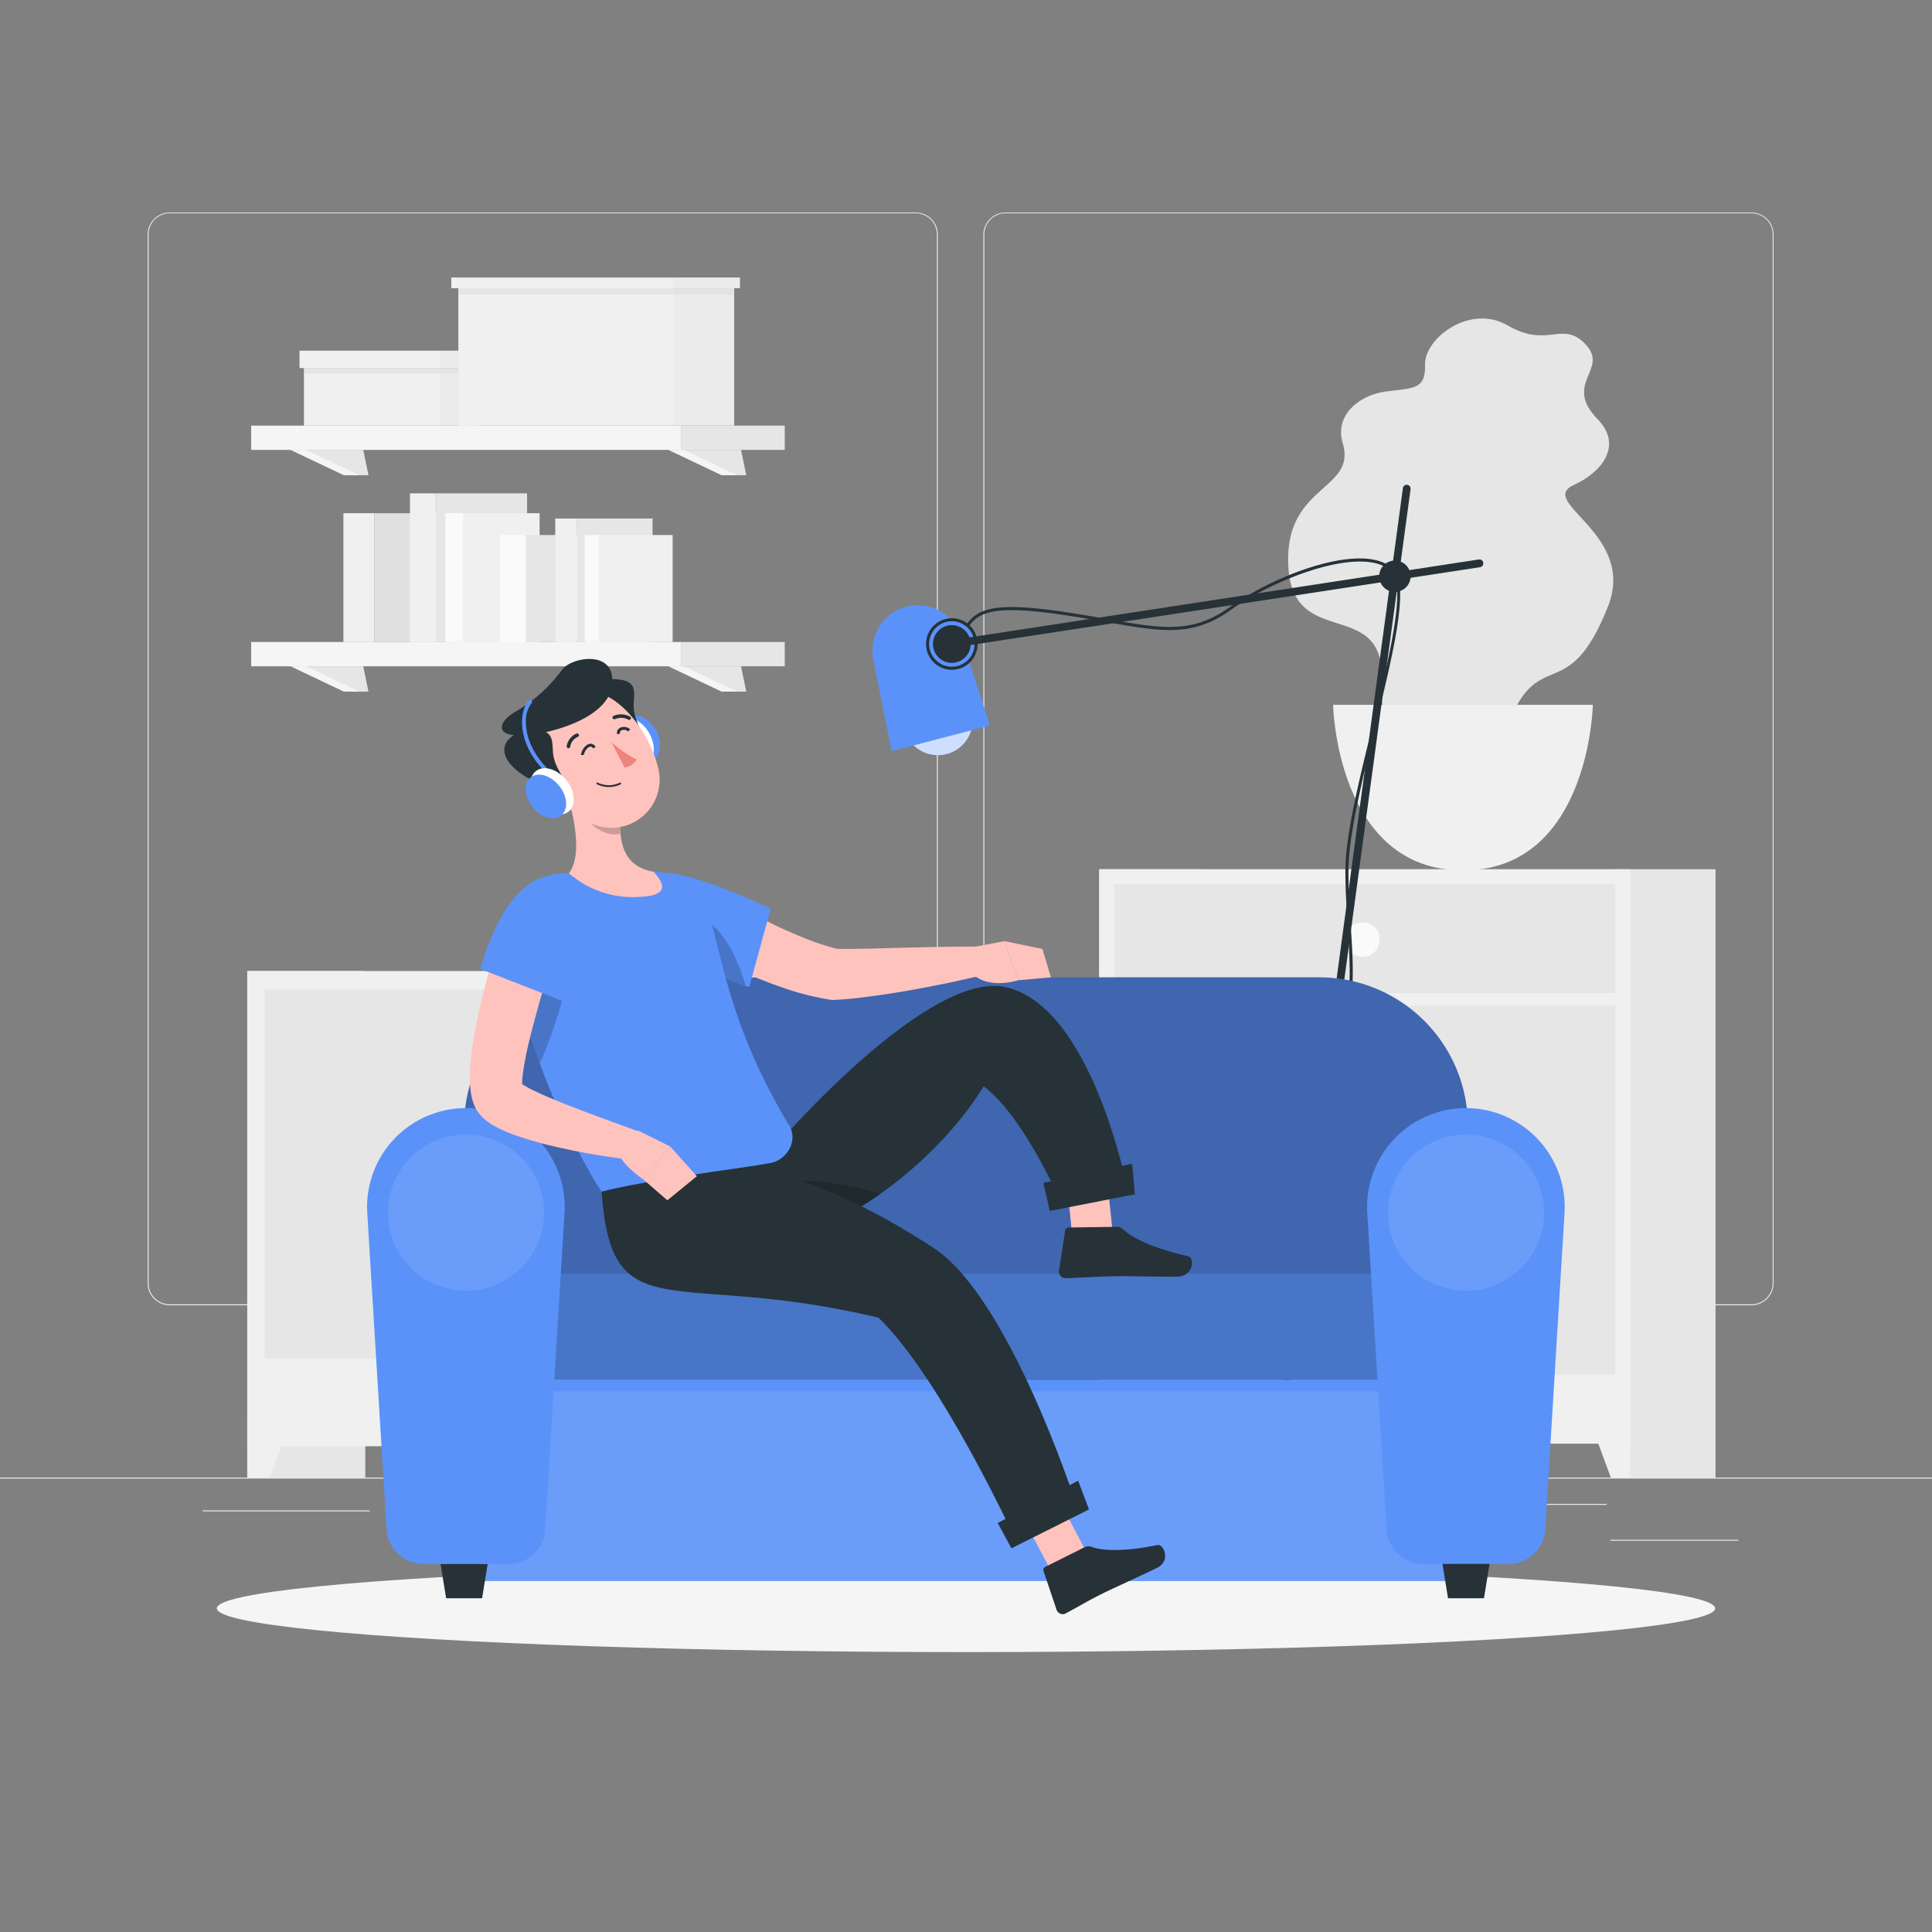 <svg xmlns="http://www.w3.org/2000/svg" viewBox="0 0 500 500"><rect x="0" y="0" width="500" height="500" fill="#808080" stroke="none"/><g id="freepik--background-complete--inject-5"><rect y="382.4" width="500" height="0.25" style="fill:#ebebeb"></rect><rect x="416.78" y="398.49" width="33.12" height="0.25" style="fill:#ebebeb"></rect><rect x="322.53" y="401.21" width="8.69" height="0.25" style="fill:#ebebeb"></rect><rect x="396.59" y="389.21" width="19.19" height="0.25" style="fill:#ebebeb"></rect><rect x="52.46" y="390.89" width="43.19" height="0.25" style="fill:#ebebeb"></rect><rect x="104.56" y="390.89" width="6.33" height="0.25" style="fill:#ebebeb"></rect><rect x="131.47" y="395.11" width="93.68" height="0.25" style="fill:#ebebeb"></rect><path d="M237,337.8H43.91a5.71,5.71,0,0,1-5.7-5.71V60.66A5.71,5.71,0,0,1,43.91,55H237a5.71,5.71,0,0,1,5.71,5.71V332.09A5.71,5.71,0,0,1,237,337.8ZM43.91,55.2a5.46,5.46,0,0,0-5.45,5.46V332.09a5.46,5.46,0,0,0,5.45,5.46H237a5.47,5.47,0,0,0,5.46-5.46V60.66A5.47,5.47,0,0,0,237,55.2Z" style="fill:#ebebeb"></path><path d="M453.31,337.8H260.21a5.72,5.72,0,0,1-5.71-5.71V60.66A5.72,5.72,0,0,1,260.21,55h193.1A5.71,5.71,0,0,1,459,60.66V332.09A5.71,5.71,0,0,1,453.31,337.8ZM260.21,55.2a5.47,5.47,0,0,0-5.46,5.46V332.09a5.47,5.47,0,0,0,5.46,5.46h193.1a5.47,5.47,0,0,0,5.46-5.46V60.66a5.47,5.47,0,0,0-5.46-5.46Z" style="fill:#ebebeb"></path><rect x="64" y="251.3" width="30.54" height="131.1" transform="translate(158.53 633.7) rotate(180)" style="fill:#e6e6e6"></rect><polygon points="69.8 382.4 63.99 382.4 63.99 365.9 75.88 365.9 69.8 382.4" style="fill:#f0f0f0"></polygon><rect x="217.49" y="251.3" width="30.54" height="131.1" transform="translate(465.52 633.7) rotate(180)" style="fill:#e6e6e6"></rect><rect x="64" y="251.3" width="158.56" height="122.97" transform="translate(286.55 625.58) rotate(180)" style="fill:#f0f0f0"></rect><path d="M68.49,256.12h72.84v95.53H68.49V256.12Z" style="fill:#e6e6e6"></path><path d="M145.22,256.12h72.83v95.53H145.22V256.12Z" style="fill:#e6e6e6"></path><path d="M161.51,268.43a5.16,5.16,0,1,1-5.15-5.16A5.16,5.16,0,0,1,161.51,268.43Z" style="fill:#fafafa"></path><path d="M135.35,268.43a5.16,5.16,0,1,1-5.16-5.16A5.16,5.16,0,0,1,135.35,268.43Z" style="fill:#fafafa"></path><polygon points="216.75 382.4 222.55 382.4 222.55 365.9 210.67 365.9 216.75 382.4" style="fill:#f0f0f0"></polygon><rect x="284.48" y="224.96" width="26.47" height="157.44" transform="translate(595.43 607.36) rotate(180)" style="fill:#e6e6e6"></rect><polygon points="289.51 382.4 284.48 382.4 284.48 368.1 294.78 368.1 289.51 382.4" style="fill:#f0f0f0"></polygon><rect x="417.51" y="224.96" width="26.47" height="157.44" transform="translate(861.49 607.36) rotate(180)" style="fill:#e6e6e6"></rect><rect x="284.48" y="224.96" width="137.42" height="148.67" transform="translate(706.39 598.58) rotate(180)" style="fill:#f0f0f0"></rect><path d="M288.38,228.86H418V257H288.38V228.86Z" style="fill:#e6e6e6"></path><path d="M288.38,260.25h63.13v95.5H288.38v-95.5Z" style="fill:#e6e6e6"></path><path d="M354.88,260.25H418v95.5H354.88v-95.5Z" style="fill:#e6e6e6"></path><path d="M369,305.75a4.47,4.47,0,1,1-4.47-4.47A4.47,4.47,0,0,1,369,305.75Z" style="fill:#fafafa"></path><path d="M346.32,305.75a4.47,4.47,0,1,1-4.46-4.47A4.47,4.47,0,0,1,346.32,305.75Z" style="fill:#fafafa"></path><polygon points="416.88 382.4 421.9 382.4 421.9 368.1 411.6 368.1 416.88 382.4" style="fill:#f0f0f0"></polygon><path d="M357.07,243.14a4.47,4.47,0,1,1-4.47-4.46A4.47,4.47,0,0,1,357.07,243.14Z" style="fill:#fafafa"></path><polygon points="193.13 122.99 189.1 122.99 175.29 116.43 191.78 116.43 193.13 122.99" style="fill:#e6e6e6"></polygon><polygon points="190.79 122.99 186.76 122.99 172.95 116.43 176.99 116.43 190.79 122.99" style="fill:#f5f5f5"></polygon><polygon points="95.36 122.99 91.33 122.99 77.51 116.43 94.01 116.43 95.36 122.99" style="fill:#e6e6e6"></polygon><polygon points="93.02 122.99 88.99 122.99 75.18 116.43 79.21 116.43 93.02 122.99" style="fill:#f5f5f5"></polygon><rect x="176.22" y="110.15" width="26.87" height="6.28" style="fill:#e6e6e6"></rect><rect x="65" y="110.15" width="111.22" height="6.28" transform="translate(241.22 226.58) rotate(180)" style="fill:#f5f5f5"></rect><polygon points="193.13 178.99 189.1 178.99 175.29 172.43 191.78 172.43 193.13 178.99" style="fill:#e6e6e6"></polygon><polygon points="190.79 178.99 186.76 178.99 172.95 172.43 176.99 172.43 190.79 178.99" style="fill:#f5f5f5"></polygon><polygon points="95.36 178.99 91.33 178.99 77.51 172.43 94.01 172.43 95.36 178.99" style="fill:#e6e6e6"></polygon><polygon points="93.02 178.99 88.99 178.99 75.18 172.43 79.21 172.43 93.02 178.99" style="fill:#f5f5f5"></polygon><rect x="176.22" y="166.15" width="26.87" height="6.28" style="fill:#e6e6e6"></rect><rect x="65" y="166.15" width="111.22" height="6.28" transform="translate(241.22 338.58) rotate(180)" style="fill:#f5f5f5"></rect><rect x="96.89" y="132.82" width="31.31" height="33.33" style="fill:#e0e0e0"></rect><rect x="88.87" y="132.82" width="8.02" height="33.33" transform="translate(185.76 298.97) rotate(180)" style="fill:#f0f0f0"></rect><rect x="112.89" y="127.68" width="23.52" height="38.47" style="fill:#e6e6e6"></rect><rect x="106.09" y="127.68" width="6.8" height="38.47" transform="translate(218.99 293.83) rotate(180)" style="fill:#f0f0f0"></rect><rect x="119.82" y="132.82" width="19.83" height="33.33" style="fill:#f0f0f0"></rect><rect x="115.29" y="132.82" width="4.53" height="33.33" transform="translate(235.11 298.97) rotate(180)" style="fill:#fafafa"></rect><rect x="136.05" y="138.46" width="26.01" height="27.69" style="fill:#e6e6e6"></rect><rect x="129.38" y="138.46" width="6.66" height="27.69" transform="translate(265.43 304.61) rotate(180)" style="fill:#fafafa"></rect><rect x="149.34" y="134.19" width="19.54" height="31.96" style="fill:#e6e6e6"></rect><rect x="143.69" y="134.19" width="5.65" height="31.96" transform="translate(293.04 300.34) rotate(180)" style="fill:#f0f0f0"></rect><rect x="155.1" y="138.46" width="18.98" height="27.69" style="fill:#f0f0f0"></rect><rect x="151.34" y="138.46" width="3.76" height="27.69" transform="translate(306.43 304.61) rotate(180)" style="fill:#fafafa"></rect><path d="M358.65,101.32c-6.94.91-13.33,6.19-11.16,13.35,3.6,11.86-13.68,10.75-14.11,29.29-.62,26.18,26,8.74,24.2,33.61-1.33,18.1,24,35.22,31.73,12.6,8.47-24.77,16.05-6,26.84-33.22,7.46-18.85-18.59-27-8.83-31.45,7.13-3.22,12.81-10.17,6.15-17-9.07-9.37,3-12.82-3.07-19.32s-9.67,1.19-20.3-5c-9.51-5.56-21.48,3.23-21.3,10.26C369,100.92,365.63,100.4,358.65,101.32Z" style="fill:#e6e6e6"></path><path d="M345,182.4s.86,42.85,33.62,42.85,33.61-42.85,33.61-42.85Z" style="fill:#f0f0f0"></path><rect x="78.67" y="95.25" width="35.33" height="14.9" style="fill:#f0f0f0"></rect><rect x="77.51" y="90.75" width="36.49" height="4.5" style="fill:#f0f0f0"></rect><rect x="114" y="90.75" width="10.83" height="4.5" transform="translate(238.83 186) rotate(180)" style="fill:#ebebeb"></rect><rect x="114" y="95.25" width="9.89" height="14.9" transform="translate(237.89 205.4) rotate(180)" style="fill:#ebebeb"></rect><rect x="78.67" y="95.25" width="45.22" height="1.39" style="fill:#e0e0e0;opacity:0.7"></rect><rect x="118.62" y="74.6" width="55.78" height="35.55" style="fill:#f0f0f0"></rect><rect x="116.8" y="71.82" width="57.59" height="2.78" style="fill:#f0f0f0"></rect><rect x="174.4" y="71.82" width="17.1" height="2.78" transform="translate(365.9 146.41) rotate(180)" style="fill:#ebebeb"></rect><rect x="174.4" y="74.6" width="15.61" height="35.55" transform="translate(364.41 184.74) rotate(180)" style="fill:#ebebeb"></rect><rect x="118.62" y="74.6" width="71.39" height="1.62" style="fill:#e0e0e0;opacity:0.7"></rect></g><g id="freepik--Shadow--inject-5"><ellipse id="freepik--path--inject-5" cx="250" cy="416.24" rx="193.89" ry="11.32" style="fill:#f5f5f5"></ellipse></g><g id="freepik--Lamp--inject-5"><path d="M343.44,273.15a.34.34,0,0,1-.23-.08.37.37,0,0,1-.06-.52c7.14-9.11,6.48-19.44,5.65-32.51-.29-4.56-.59-9.28-.62-14.48-.05-9,3.52-23.55,7-37.64,4.32-17.64,8.78-35.89,5-39.89-6.71-7.14-29.49,1.17-41.62,9.8-9.94,7.08-17.79,5.7-32.05,3.18-3.73-.66-8-1.4-12.78-2.08-19-2.69-21.06.29-23.92,4.41-.55.79-1.13,1.61-1.85,2.46a.37.37,0,0,1-.53,0,.39.39,0,0,1,0-.53,27.27,27.27,0,0,0,1.8-2.4c3-4.34,5.19-7.48,24.65-4.73,4.82.69,9.06,1.43,12.8,2.09,14.06,2.48,21.8,3.85,31.49-3.05,12.63-9,35.51-17.24,42.6-9.7,4,4.29-.28,21.92-4.85,40.58-3.43,14-7,28.56-6.94,37.46,0,5.18.33,9.88.62,14.43.84,13.24,1.5,23.69-5.81,33A.39.39,0,0,1,343.44,273.15Z" style="fill:#263238"></path><circle cx="242.72" cy="186.44" r="8.99" transform="translate(-60.74 226.24) rotate(-45)" style="fill:#fff"></circle><circle cx="242.72" cy="186.44" r="8.99" transform="translate(-60.74 226.24) rotate(-45)" style="fill:#5A92FA;opacity:0.3"></circle><path d="M248.66,164.63A11.74,11.74,0,0,0,226,170.56l4.76,23.83,25.45-6.64Z" style="fill:#5A92FA"></path><path d="M253,166.67a6.67,6.67,0,1,1-6.67-6.67A6.66,6.66,0,0,1,253,166.67Z" style="fill:#263238"></path><path d="M246.33,172.54a5.88,5.88,0,1,1,5.88-5.87A5.87,5.87,0,0,1,246.33,172.54Zm0-10.75a4.88,4.88,0,1,0,4.88,4.88A4.88,4.88,0,0,0,246.33,161.79Z" style="fill:#5A92FA"></path><path d="M246.33,167.67a1,1,0,0,1-1-.85,1,1,0,0,1,.84-1.14l136.55-20.89a1,1,0,0,1,.3,2L246.48,167.65Z" style="fill:#263238"></path><path d="M326.88,402.69h-.14a1,1,0,0,1-.86-1.13l37.19-275.24a1,1,0,0,1,1.12-.85,1,1,0,0,1,.86,1.12L327.87,401.82A1,1,0,0,1,326.88,402.69Z" style="fill:#263238"></path><path d="M365.06,149.13a4.06,4.06,0,1,1-4.06-4.06A4.06,4.06,0,0,1,365.06,149.13Z" style="fill:#263238"></path></g><g id="freepik--Sofa--inject-5"><rect x="124.12" y="357.14" width="251.76" height="52.04" transform="translate(500 766.32) rotate(180)" style="fill:#5A92FA"></rect><rect x="124.12" y="357.14" width="251.76" height="52.04" transform="translate(500 766.32) rotate(180)" style="fill:#fff;opacity:0.1"></rect><path d="M124.12,334.26H375.88l3.82-39.11a38.47,38.47,0,0,0-38.29-42.21H158.59a38.47,38.47,0,0,0-38.29,42.21Z" style="fill:#5A92FA"></path><path d="M124.12,334.26H375.88l3.82-39.11a38.47,38.47,0,0,0-38.29-42.21H158.59a38.47,38.47,0,0,0-38.29,42.21Z" style="opacity:0.3"></path><rect x="124.12" y="357.14" width="251.76" height="2.95" transform="translate(500 717.23) rotate(180)" style="fill:#5A92FA;opacity:0.9"></rect><rect x="124.12" y="329.67" width="251.76" height="27.47" transform="translate(500 686.81) rotate(180)" style="fill:#5A92FA"></rect><rect x="124.12" y="329.67" width="251.76" height="27.47" transform="translate(500 686.81) rotate(180)" style="opacity:0.2"></rect><path d="M379.4,286.77h0a25.6,25.6,0,0,0-25.55,27.17l5,81.89a9.47,9.47,0,0,0,9.46,8.9h22.12a9.49,9.49,0,0,0,9.47-8.9l5-81.89A25.6,25.6,0,0,0,379.4,286.77Z" style="fill:#5A92FA"></path><circle cx="379.4" cy="313.8" r="20.2" transform="translate(-56.89 541.99) rotate(-67.2)" style="fill:#fff;opacity:0.1"></circle><polygon points="374.75 413.63 384.05 413.63 385.5 404.73 373.3 404.73 374.75 413.63" style="fill:#263238"></polygon><polygon points="115.46 413.63 124.76 413.63 126.21 404.73 114.01 404.73 115.46 413.63" style="fill:#263238"></polygon><path d="M120.6,286.77h0a25.6,25.6,0,0,0-25.55,27.17l5,81.89a9.49,9.49,0,0,0,9.47,8.9h22.12a9.47,9.47,0,0,0,9.46-8.9l5-81.89A25.6,25.6,0,0,0,120.6,286.77Z" style="fill:#5A92FA"></path><circle cx="120.6" cy="313.8" r="20.2" transform="translate(-215.42 303.4) rotate(-67.2)" style="fill:#fff;opacity:0.1"></circle></g><g id="freepik--Character--inject-5"><path d="M180,227.94c1.35.84,2.93,1.78,4.41,2.66s3,1.78,4.56,2.64c3.05,1.74,6.14,3.38,9.24,5s6.23,3,9.37,4.29a68.75,68.75,0,0,0,9.32,3.1l-1.24-.12c2.82.1,6.05.07,9.21,0l9.6-.25c6.43-.16,12.92-.33,19.4-.27l.9,7.23c-3.18.83-6.37,1.53-9.57,2.2s-6.4,1.28-9.62,1.85-6.47,1.09-9.74,1.52-6.53.85-10.18,1l-.41,0-.84-.14a70.3,70.3,0,0,1-11.7-3,113.66,113.66,0,0,1-10.78-4.31c-3.5-1.58-6.88-3.33-10.21-5.16-1.65-.92-3.3-1.86-4.92-2.85s-3.19-2-4.9-3.12Z" style="fill:#ffc3bd"></path><path d="M167,230.34c-1.59-6.44,7.18-6.89,32.46,4.81l-5.56,20.28S171.83,250,167,230.34Z" style="fill:#5A92FA"></path><path d="M177.15,236.35c-2.13,0-4.17,1.5-5.87,3.61,6.58,9.72,17.52,13.89,21.29,15.08l.13,0,.28.07C189.11,241.88,183,236.45,177.15,236.35Z" style="opacity:0.2"></path><polygon points="278.04 325.1 288.42 323.46 285.69 296.99 275.31 298.63 278.04 325.1" style="fill:#ffc3bd"></polygon><path d="M288.89,317.5l-12.38.18a.9.9,0,0,0-.85.81l-1.59,10.31a1.72,1.72,0,0,0,1.62,2c4.08-.14,8.41-.45,13.55-.52,3.16-.05,10.95.18,15.32.12s4.72-4.88,2.91-5.29c-8.11-1.83-14.17-4.43-16.86-7A2.44,2.44,0,0,0,288.89,317.5Z" style="fill:#263238"></path><path d="M202.22,295s38-43.78,57.89-39.56c22.81,4.85,31.89,53.33,31.89,53.33l-17.66,2s-9.23-21.68-19.76-29.62C233,316,177.79,341.76,171,305.8,180.07,302.15,202.22,295,202.22,295Z" style="fill:#263238"></path><polygon points="293.71 309.08 271.68 313.39 270.02 306.12 293 301.15 293.71 309.08" style="fill:#263238"></polygon><path d="M251.47,245.19l8.5-1.63,3.55,10.13s-8.5,2.82-12.63-2.53Z" style="fill:#ffc3bd"></path><polygon points="269.78 245.6 271.97 252.94 263.52 253.69 259.97 243.56 269.78 245.6" style="fill:#ffc3bd"></polygon><path d="M155.69,308.4S139.13,284,131,244.68a15.55,15.55,0,0,1,14.43-18.62c8-.42,16.44-.53,23.3-.5a15.47,15.47,0,0,1,14.82,11.21c3.73,13.08,6.08,30.21,20.7,54.53,2.35,3.9-.53,8.95-5,9.71Z" style="fill:#5A92FA"></path><path d="M130.79,239.9c5.59-7.8,10.58-8.9,12-8.46,12.92,4.08-1,39.68-3.1,43.65A214.37,214.37,0,0,1,131,244.57,15.11,15.11,0,0,1,130.79,239.9Z" style="opacity:0.2"></path><path d="M195.89,311.44c-.35,1.27.64,5.4,6.66,10.08,8.17-2.23,17-6.67,25.31-12.56C215.67,305.52,198.34,302.59,195.89,311.44Z" style="opacity:0.2"></path><path d="M145.33,201c2.6,7.08,5.93,19.87,1.9,25a25.23,25.23,0,0,0,18,6.13c8.3-.27,6.61-3.59,3.89-6.53-8.07-1.37-8.9-8.17-8.52-13.83Z" style="fill:#ffc3bd"></path><path d="M151.55,205.37l9,6.36a24.26,24.26,0,0,0,0,4c-3.06,1.06-8.05-1.76-8.92-4.94A18.39,18.39,0,0,1,151.55,205.37Z" style="opacity:0.2"></path><path d="M162,193.22c1.62,3.1,4.68,4.69,6.84,3.57s2.59-4.55,1-7.65-4.68-4.69-6.84-3.56S160.36,190.13,162,193.22Z" style="fill:#5A92FA"></path><path d="M159.88,194.32c1.72,3.29,5,5,7.27,3.79s2.75-4.84,1-8.13-5-5-7.27-3.79S158.16,191,159.88,194.32Z" style="fill:#fff"></path><path d="M162.41,191.48l4.11-1.2s-2.77-4.51-2.53-8.18.94-6.49-6.2-6.33S146.68,183,162.41,191.48Z" style="fill:#263238"></path><path d="M139.66,197.74c5,8.27,7.48,13.35,14.18,15.69a12.47,12.47,0,0,0,16.47-14.81c-2.12-8.51-9.92-20.61-20.25-20.07S134.68,189.47,139.66,197.74Z" style="fill:#ffc3bd"></path><path d="M138.83,189.94c7.82-1.24,21.24-5.94,19.51-15.27-1.17-6.27-10.94-4.34-13-1.17a39.74,39.74,0,0,1-11.91,10.67C128.67,186.83,127.16,191.8,138.83,189.94Z" style="fill:#263238"></path><path d="M142.72,204.22l3.93-1.7s-3.32-4.13-3.54-7.8.11-6.56-6.94-5.5S126.06,197.83,142.72,204.22Z" style="fill:#263238"></path><path d="M141.67,200.13a.47.47,0,0,1-.35-.15c-5.37-5.28-6.2-10.4-6.21-13,0-2.42.66-4.6,1.75-5.7a.5.5,0,0,1,.71,0,.5.5,0,0,1,0,.7,7.35,7.35,0,0,0-1.46,5c0,2.42.8,7.24,5.91,12.27a.5.5,0,0,1,0,.71A.47.47,0,0,1,141.67,200.13Z" style="fill:#5A92FA"></path><path d="M139.88,208.16a8.71,8.71,0,0,0,6.24,1.4c2.86-.48,3-3.25,1-5.24-1.72-1.8-5.29-3.7-7.62-2.2S137.64,206.63,139.88,208.16Z" style="fill:#ffc3bd"></path><path d="M146.53,201.85c2.34,2.89,2.61,6.55.6,8.18s-5.53.61-7.87-2.28-2.61-6.54-.6-8.17S144.2,199,146.53,201.85Z" style="fill:#fff"></path><path d="M144.69,203.35c2.2,2.71,2.45,6.15.56,7.68s-5.2.58-7.4-2.14-2.45-6.15-.56-7.68S142.49,200.63,144.69,203.35Z" style="fill:#5A92FA"></path><path d="M151.08,195.4l-.75,0a3.9,3.9,0,0,1,1.38-2.46,1.69,1.69,0,0,1,1.44-.43,1.51,1.51,0,0,1,1,.82l-.67.35a.77.77,0,0,0-.5-.44,1,1,0,0,0-.82.29A3.28,3.28,0,0,0,151.08,195.4Z" style="fill:#263238"></path><path d="M159.81,190.08a1.25,1.25,0,0,1,0-1.09,1.63,1.63,0,0,1,1.11-.79,2.26,2.26,0,0,1,2.16.57l-.52.54a1.48,1.48,0,0,0-1.45-.38.89.89,0,0,0-.63.4.55.55,0,0,0,0,.47Z" style="fill:#263238"></path><path d="M158.25,192.11s3.71,3.26,6.5,4.37c-.66,1.73-3.07,2.19-3.07,2.19Z" style="fill:#ed847e"></path><path d="M159.67,203.36a6.91,6.91,0,0,1-5.21-.42.22.22,0,0,1-.08-.31.22.22,0,0,1,.32-.07,6.63,6.63,0,0,0,5.72,0,.24.24,0,0,1,.31.11.22.22,0,0,1-.1.3A7.13,7.13,0,0,1,159.67,203.36Z" style="fill:#263238"></path><path d="M147.28,193.63a.65.65,0,0,1-.24,0,.46.46,0,0,1-.38-.54,4.33,4.33,0,0,1,2.52-3.24.49.49,0,0,1,.62.25.44.44,0,0,1-.25.59h0a3.46,3.46,0,0,0-2,2.59A.45.45,0,0,1,147.28,193.63Z" style="fill:#263238"></path><path d="M163.05,186.25a.49.49,0,0,1-.44,0,3.85,3.85,0,0,0-3.39-.16.48.48,0,0,1-.64-.18.43.43,0,0,1,.16-.61,4.83,4.83,0,0,1,4.28.15.44.44,0,0,1,.21.61A.41.41,0,0,1,163.05,186.25Z" style="fill:#263238"></path><polygon points="275.49 413.17 284.37 407.77 271.83 383.96 262.95 389.36 275.49 413.17" style="fill:#ffc3bd"></polygon><path d="M280.76,400.39l-10.34,5.17a.84.84,0,0,0-.34,1.06l3.31,9.84a1.71,1.71,0,0,0,2.24,1.18c3.29-1.73,5.59-3.18,9.78-5.27,2.58-1.29,10.53-4.86,14.09-6.64s1.7-6.22,0-5.87c-7.48,1.56-13.71,1.67-17,.47A2.17,2.17,0,0,0,280.76,400.39Z" style="fill:#263238"></path><path d="M194.21,301.87s19.32,2.66,47.46,21.13c19.49,12.8,36.5,65.33,36.5,65.33l-15.24,10.41S243.56,356.57,227.34,341c-53.3-12.69-69,3.9-71.65-32.59C165.11,305.79,194.21,301.87,194.21,301.87Z" style="fill:#263238"></path><polygon points="281.83 390.64 261.76 400.71 258.21 394.15 279.02 383.2 281.83 390.64" style="fill:#263238"></polygon><path d="M144.32,243.83c-1.95,6.31-4,12.82-5.71,19.19-.88,3.19-1.68,6.39-2.36,9.5-.32,1.55-.61,3.09-.81,4.54a24.16,24.16,0,0,0-.31,3.75c0,.22,0,.35,0,.41s0,0,0-.05l0,0c0-.09-.09-.22-.15-.33s-.21-.38-.3-.51c-.36-.48-.44-.46-.43-.44a2.81,2.81,0,0,0,.36.32,23.54,23.54,0,0,0,3.49,2c2.77,1.34,5.84,2.63,8.94,3.83,6.21,2.44,12.67,4.7,19,7.09l-1.6,7.11a167.35,167.35,0,0,1-20.75-3.49,95.24,95.24,0,0,1-10.46-3,34.07,34.07,0,0,1-5.7-2.58,18.09,18.09,0,0,1-1.72-1.19,10.76,10.76,0,0,1-2.19-2.31,9.36,9.36,0,0,1-.62-1.06c-.1-.21-.2-.43-.28-.63l-.13-.34c-.18-.47-.29-.87-.41-1.28a17.13,17.13,0,0,1-.39-2.13,32.77,32.77,0,0,1-.08-6.53c.15-2,.39-3.81.66-5.63.55-3.65,1.3-7.14,2.1-10.6a205.77,205.77,0,0,1,5.94-20.3Z" style="fill:#ffc3bd"></path><path d="M141.81,226.69c-2,.54-11.07,1.9-17.51,24.07l21.79,8.5S161.18,221.51,141.81,226.69Z" style="fill:#5A92FA"></path><path d="M165.79,292.9l7.65,3.81-7,8.45s-8-5.14-6.54-9.49l2.9-2.42A2.77,2.77,0,0,1,165.79,292.9Z" style="fill:#ffc3bd"></path><polygon points="180.35 304.4 172.71 310.64 166.4 305.16 173.44 296.71 180.35 304.4" style="fill:#ffc3bd"></polygon></g></svg>
